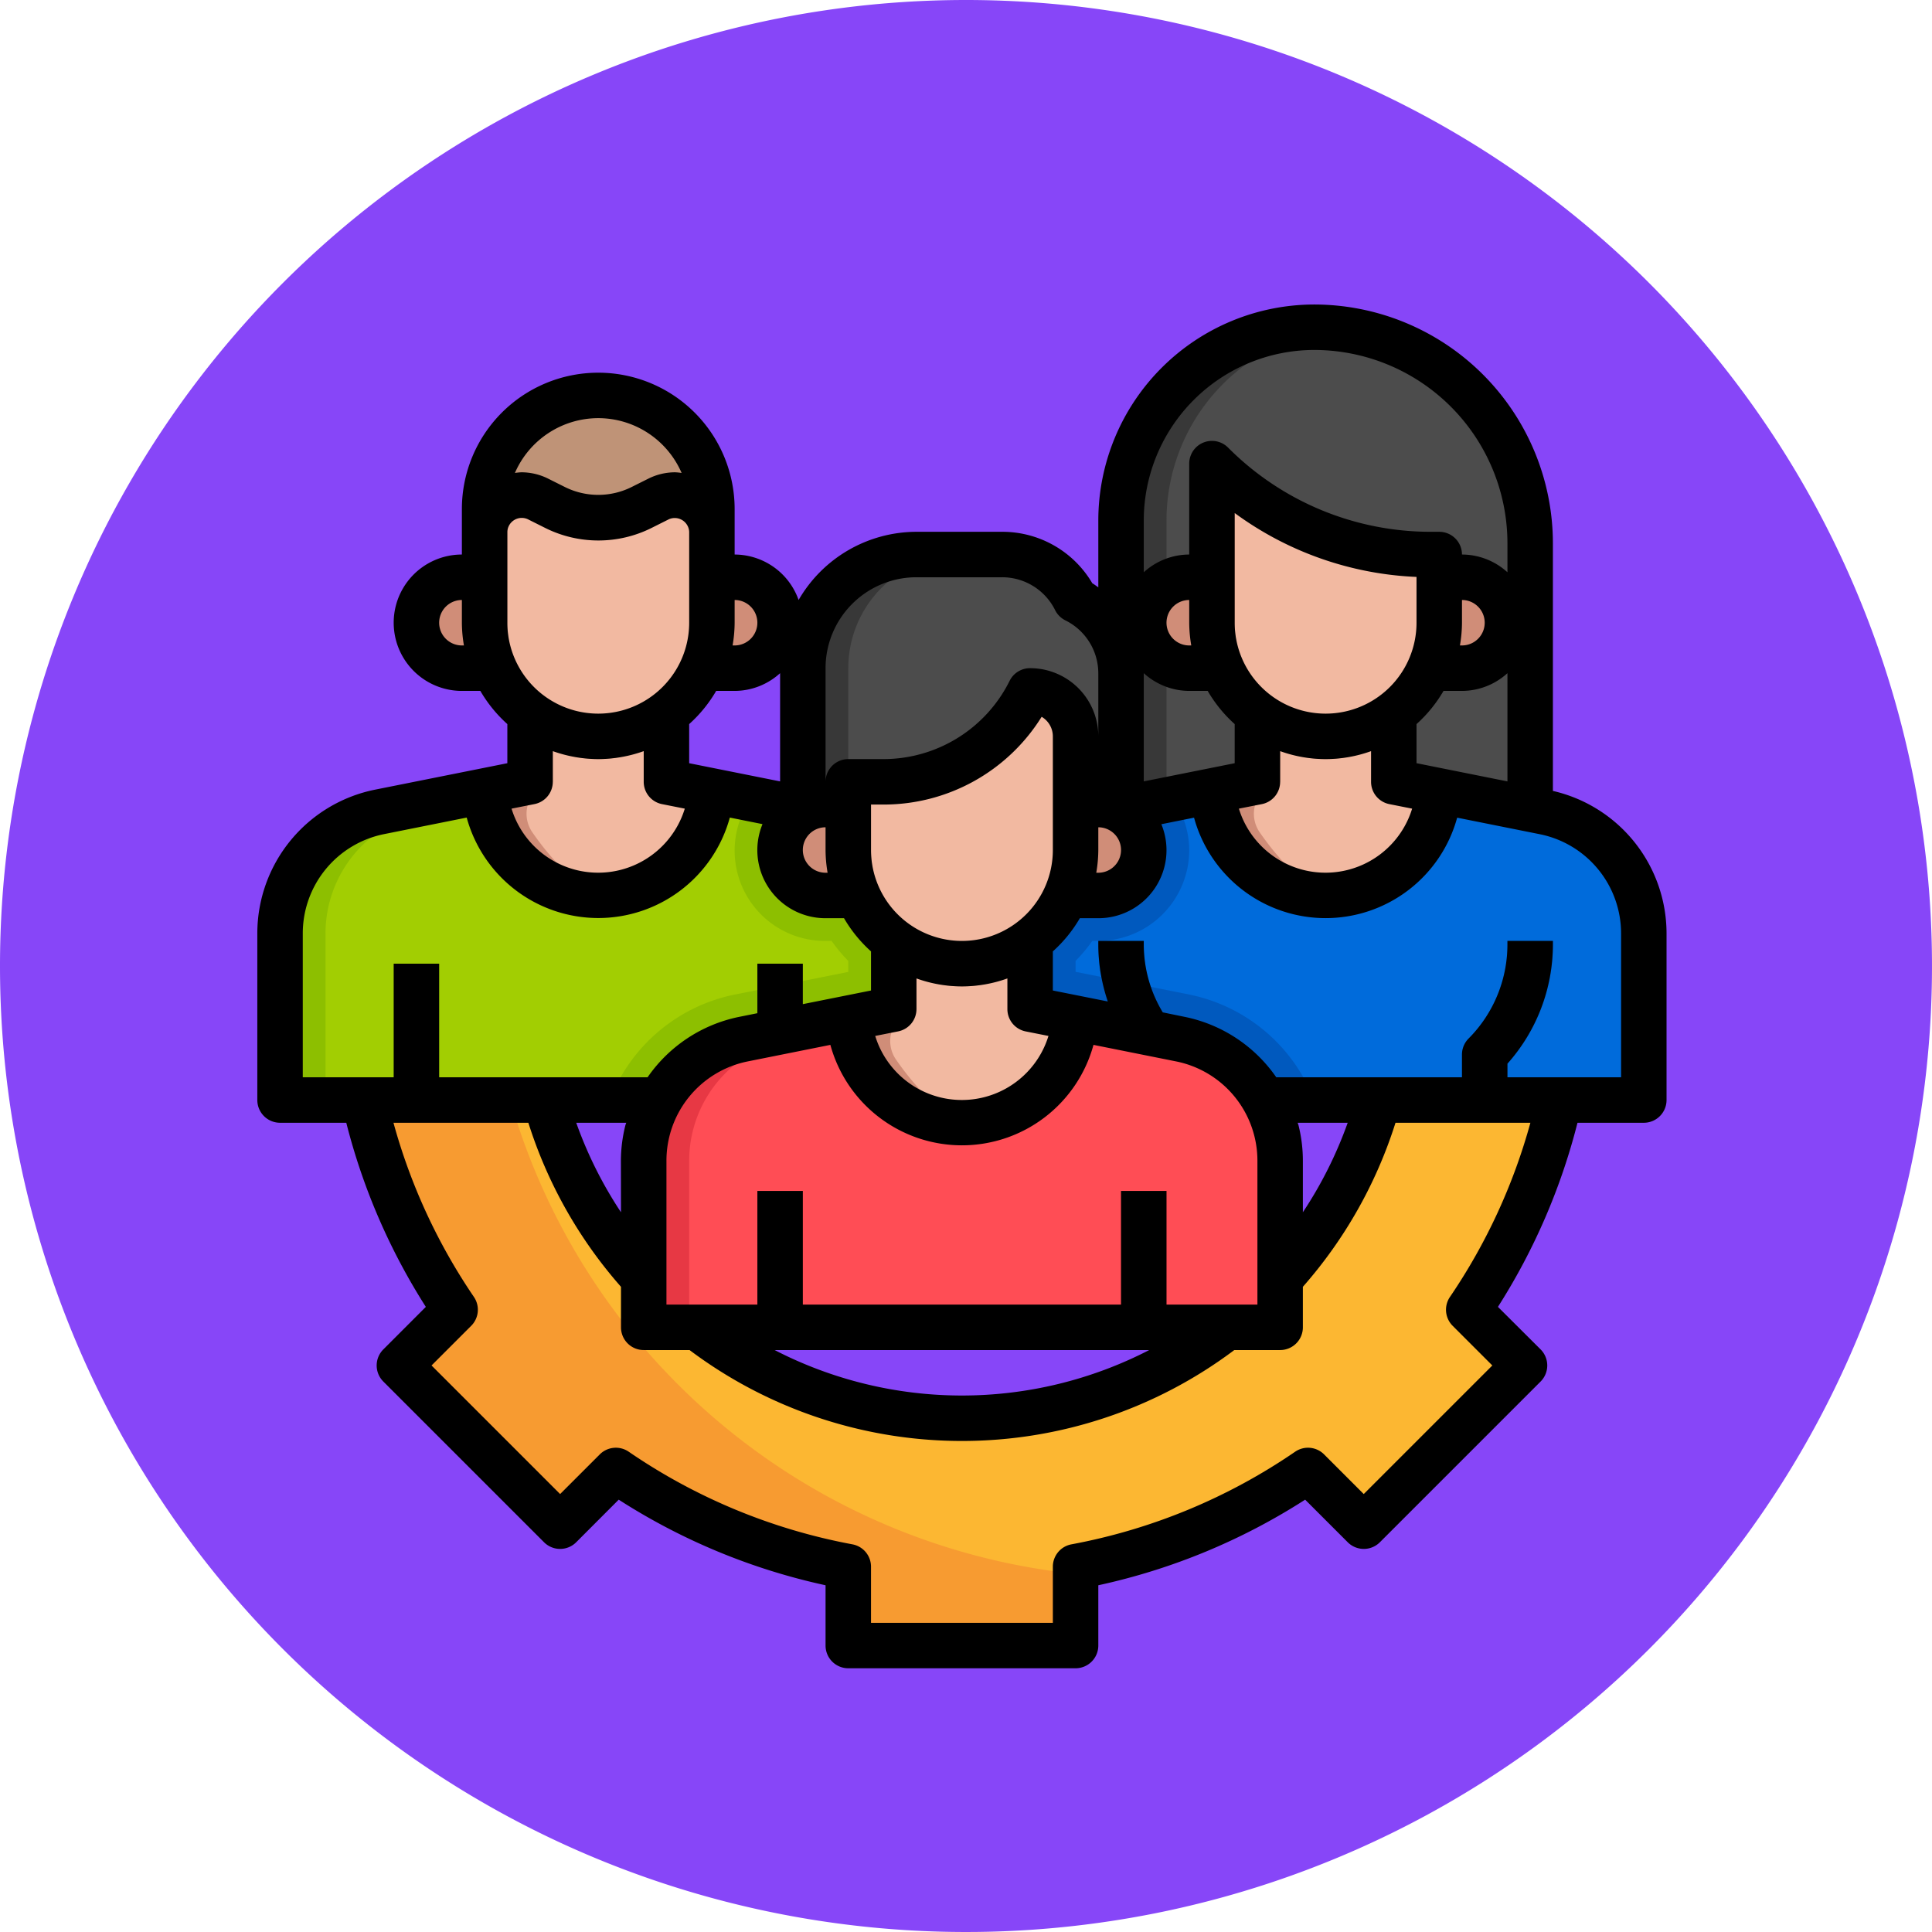<svg xmlns="http://www.w3.org/2000/svg" width="85" height="85" viewBox="0 0 85 85">
  <g id="_19" data-name="19" transform="translate(-704.73 -2846)">
    <path id="Trazado_874547" data-name="Trazado 874547" d="M42.5,0A42.5,42.5,0,1,1,0,42.5,42.5,42.5,0,0,1,42.5,0Z" transform="translate(704.73 2846)" fill="#8746f8"/>
    <g id="Layer_32" data-name="Layer 32" transform="translate(715.051 2857.397)">
      <path id="Trazado_875180" data-name="Trazado 875180" d="M58.323,37A26.852,26.852,0,0,1,54.3,46.226l2.452,2.452-7.071,7.071L47.226,53.3A26.856,26.856,0,0,1,37,57.53V61H27V57.53A26.856,26.856,0,0,1,16.774,53.3l-2.452,2.452L7.251,48.678,9.7,46.226A26.852,26.852,0,0,1,5.677,37h7.988a19.006,19.006,0,0,0,36.67,0Z" fill="#f79b31"/>
      <path id="Trazado_875181" data-name="Trazado 875181" d="M50.335,37a19.006,19.006,0,0,1-36.67,0H12.127A29.019,29.019,0,0,0,37,57.846V57.53A26.856,26.856,0,0,0,47.226,53.3l2.452,2.452,7.071-7.071L54.3,46.226A26.852,26.852,0,0,0,58.323,37Z" fill="#fcb732"/>
      <path id="Trazado_875182" data-name="Trazado 875182" d="M57,24.2V12.5A9.5,9.5,0,0,0,47.5,3,8.5,8.5,0,0,0,39,11.5V28Z" fill="#383838"/>
      <path id="Trazado_875183" data-name="Trazado 875183" d="M48.534,3.059A8.5,8.5,0,0,0,41,11.5V27.578L57,24.2V12.5a9.5,9.5,0,0,0-8.466-9.441Z" fill="#4c4c4c"/>
      <path id="Trazado_875184" data-name="Trazado 875184" d="M45,20v3l-6.615,1.323A5.456,5.456,0,0,0,34,29.671V37H62V29.671a5.456,5.456,0,0,0-4.385-5.348L51,23V20Z" fill="#0059be"/>
      <path id="Trazado_875185" data-name="Trazado 875185" d="M13,20v3L6.385,24.323A5.456,5.456,0,0,0,2,29.671V37H30V29.671a5.456,5.456,0,0,0-4.385-5.348L19,23V20Z" fill="#8dbf00"/>
      <path id="Trazado_875186" data-name="Trazado 875186" d="M62,29.671a5.456,5.456,0,0,0-4.385-5.348L51,23V20H47v3l-5.5,1.1A3.952,3.952,0,0,1,42,26a4,4,0,0,1-4,4h-.266a7.037,7.037,0,0,1-.734.879v.481l5.007,1A7.484,7.484,0,0,1,47.494,37H62Z" fill="#006bdb"/>
      <path id="Trazado_875187" data-name="Trazado 875187" d="M21.993,32.362l5.007-1v-.481A7.037,7.037,0,0,1,26.266,30H26a3.972,3.972,0,0,1-3.278-6.255L19,23V20H15v3L8.385,24.323A5.456,5.456,0,0,0,4,29.671V37H16.506a7.484,7.484,0,0,1,5.487-4.638Z" fill="#a2ce02"/>
      <path id="Trazado_875188" data-name="Trazado 875188" d="M48,28a5,5,0,0,0,4.984-4.6L51,23V20H45v3l-1.985.4A5,5,0,0,0,48,28Z" fill="#d08d78"/>
      <path id="Trazado_875189" data-name="Trazado 875189" d="M52.984,23.4,51,23V20.977a4.926,4.926,0,0,1-5,.6V23a1.432,1.432,0,0,0-.908,2.209c.837,1.212,2.076,2.609,3.408,2.743A4.985,4.985,0,0,0,52.984,23.4Z" fill="#f2b9a1"/>
      <path id="Trazado_875190" data-name="Trazado 875190" d="M42,37H40V35.4a7.766,7.766,0,0,1-2-5.226V30h2v.172a5.789,5.789,0,0,0,1.707,4.121A1,1,0,0,1,42,35Z" fill="#0059be"/>
      <path id="Trazado_875191" data-name="Trazado 875191" d="M16,28a5,5,0,0,0,4.984-4.6L19,23V20H13v3l-1.985.4A5,5,0,0,0,16,28Z" fill="#d08d78"/>
      <path id="Trazado_875192" data-name="Trazado 875192" d="M20.984,23.4,19,23V20.977a4.926,4.926,0,0,1-5,.6V23a1.432,1.432,0,0,0-.908,2.209c.837,1.212,2.076,2.609,3.408,2.743A4.985,4.985,0,0,0,20.984,23.4Z" fill="#f2b9a1"/>
      <path id="Trazado_875193" data-name="Trazado 875193" d="M7,31H9v6H7Z" fill="#8dbf00"/>
      <path id="Trazado_875194" data-name="Trazado 875194" d="M23,31h2v6H23Z" fill="#8dbf00"/>
      <path id="Trazado_875195" data-name="Trazado 875195" d="M25,24.27V18a5,5,0,0,1,5-5h3.764A3.618,3.618,0,0,1,37,15a3.617,3.617,0,0,1,2,3.235v6.034" fill="#383838"/>
      <path id="Trazado_875196" data-name="Trazado 875196" d="M27,18v6.27H39V18.235A3.617,3.617,0,0,0,37,15a3.618,3.618,0,0,0-3.236-2H32A5,5,0,0,0,27,18Z" fill="#4c4c4c"/>
      <path id="Trazado_875197" data-name="Trazado 875197" d="M27,23v3a5,5,0,1,0,10,0V21a2,2,0,0,0-2-2,7.237,7.237,0,0,1-6.472,4Z" fill="#d08d78"/>
      <path id="Trazado_875198" data-name="Trazado 875198" d="M27,24H26a2,2,0,0,0,0,4h1.417" fill="#d08d78"/>
      <path id="Trazado_875199" data-name="Trazado 875199" d="M37,24h1a2,2,0,0,1,0,4H36.583" fill="#d08d78"/>
      <path id="Trazado_875200" data-name="Trazado 875200" d="M29,30v3l-6.615,1.323A5.456,5.456,0,0,0,18,39.671V47H46V39.671a5.456,5.456,0,0,0-4.385-5.348L35,33V30Z" fill="#e73844"/>
      <path id="Trazado_875201" data-name="Trazado 875201" d="M45.837,38.349a5.454,5.454,0,0,0-4.222-4.026L35,33V30H31v3l-6.615,1.323A5.456,5.456,0,0,0,20,39.671V47H46V39.671a5.448,5.448,0,0,0-.163-1.321Z" fill="#ff4d55"/>
      <path id="Trazado_875202" data-name="Trazado 875202" d="M32,38a5,5,0,0,0,4.984-4.6L35,33V30H29v3l-1.985.4A5,5,0,0,0,32,38Z" fill="#d08d78"/>
      <path id="Trazado_875203" data-name="Trazado 875203" d="M36.984,33.4,35,33V30.977a4.926,4.926,0,0,1-5,.6V33a1.432,1.432,0,0,0-.908,2.209c.837,1.212,2.076,2.609,3.408,2.743A4.985,4.985,0,0,0,36.984,33.4Z" fill="#f2b9a1"/>
      <path id="Trazado_875204" data-name="Trazado 875204" d="M23,41h2v6H23Z" fill="#e73844"/>
      <path id="Trazado_875205" data-name="Trazado 875205" d="M39,41h2v6H39Z" fill="#e73844"/>
      <g id="Grupo_1101545" data-name="Grupo 1101545">
        <path id="Trazado_875206" data-name="Trazado 875206" d="M53,13v3a5,5,0,1,1-10,0V9a13.658,13.658,0,0,0,9.657,4Z" fill="#d08d78"/>
        <path id="Trazado_875207" data-name="Trazado 875207" d="M53,14h1a2,2,0,0,1,0,4H52.583" fill="#d08d78"/>
        <path id="Trazado_875208" data-name="Trazado 875208" d="M43,14H42a2,2,0,0,0,0,4h1.417" fill="#d08d78"/>
        <rect id="Rectángulo_401616" data-name="Rectángulo 401616" width="10" height="15" rx="5" transform="translate(11 6)" fill="#d08d78"/>
        <path id="Trazado_875209" data-name="Trazado 875209" d="M11,14H10a2,2,0,0,0,0,4h1.417" fill="#d08d78"/>
        <path id="Trazado_875210" data-name="Trazado 875210" d="M21,14h1a2,2,0,0,1,0,4H20.583" fill="#d08d78"/>
      </g>
      <path id="Trazado_875211" data-name="Trazado 875211" d="M32.5,30.95A4.984,4.984,0,0,0,37,26V21a2,2,0,0,0-2-2,7.237,7.237,0,0,1-6.472,4H28v3a4.984,4.984,0,0,0,4.5,4.95Z" fill="#f2b9a1"/>
      <path id="Trazado_875212" data-name="Trazado 875212" d="M56,37H54V35a1,1,0,0,1,.293-.707A5.789,5.789,0,0,0,56,30.172V30h2v.172A7.766,7.766,0,0,1,56,35.4Z" fill="#0059be"/>
      <path id="Trazado_875213" data-name="Trazado 875213" d="M16.5,6.05A4.984,4.984,0,0,0,12,11v5a4.984,4.984,0,0,0,4.5,4.95A4.984,4.984,0,0,0,21,16V11A4.984,4.984,0,0,0,16.5,6.05Z" fill="#f2b9a1"/>
      <path id="Trazado_875214" data-name="Trazado 875214" d="M16,6a5,5,0,0,0-5,5v1a1.618,1.618,0,0,1,2.342-1.447l.764.382a4.236,4.236,0,0,0,3.788,0l.764-.382A1.618,1.618,0,0,1,21,12V11A5,5,0,0,0,16,6Z" fill="#a37765"/>
      <path id="Trazado_875215" data-name="Trazado 875215" d="M16.5,6.05a4.968,4.968,0,0,0-4.449,4.44,1.584,1.584,0,0,1,1.291.063l.764.382a4.236,4.236,0,0,0,3.788,0l.764-.382A1.618,1.618,0,0,1,21,12V11A4.984,4.984,0,0,0,16.5,6.05Z" fill="#bf9377"/>
      <path id="Trazado_875216" data-name="Trazado 875216" d="M48.5,20.95A4.984,4.984,0,0,0,53,16V13h-.343A13.657,13.657,0,0,1,44,9.906V16A4.984,4.984,0,0,0,48.5,20.95Z" fill="#f2b9a1"/>
      <path id="Trazado_875217" data-name="Trazado 875217" d="M58,23.4V12.5A10.512,10.512,0,0,0,47.5,2,9.511,9.511,0,0,0,38,11.5v2.943c-.088-.06-.171-.125-.264-.179A4.588,4.588,0,0,0,33.764,12H30a6,6,0,0,0-5.186,3A2.994,2.994,0,0,0,22,13V11a6,6,0,0,0-12,0v2a3,3,0,0,0,0,6h.812A6.047,6.047,0,0,0,12,20.46v1.721L6.188,23.343A6.454,6.454,0,0,0,1,29.672V37a1,1,0,0,0,1,1H4.914a27.713,27.713,0,0,0,3.5,8.1l-1.87,1.871a1,1,0,0,0,0,1.414l7.071,7.071a1,1,0,0,0,1.414,0L16.9,54.582A27.669,27.669,0,0,0,26,58.348V61a1,1,0,0,0,1,1H37a1,1,0,0,0,1-1V58.348a27.669,27.669,0,0,0,9.1-3.766l1.874,1.874a1,1,0,0,0,1.414,0l7.071-7.071a1,1,0,0,0,0-1.414L55.582,46.1a27.713,27.713,0,0,0,3.5-8.1H62a1,1,0,0,0,1-1V29.672A6.438,6.438,0,0,0,58,23.4ZM38,26V25a1,1,0,0,1,0,2h-.09A6,6,0,0,0,38,26Zm2-3.019V18.22A2.981,2.981,0,0,0,42,19h.812A6.047,6.047,0,0,0,44,20.46v1.721ZM42.09,17H42a1,1,0,0,1,0-2v1a6,6,0,0,0,.09,1ZM48,20a4,4,0,0,1-4-4V11.174a14.529,14.529,0,0,0,8,2.811V16A4,4,0,0,1,48,20Zm-2.8,3.98A1,1,0,0,0,46,23V21.65a5.889,5.889,0,0,0,4,0V23a1,1,0,0,0,.8.98l1.007.2a3.986,3.986,0,0,1-7.622,0Zm6.8-1.8V20.46A6.047,6.047,0,0,0,53.188,19H54a2.981,2.981,0,0,0,2-.78v4.761ZM54,16V15a1,1,0,0,1,0,2h-.09A6,6,0,0,0,54,16ZM47.5,4A8.51,8.51,0,0,1,56,12.5v1.28A2.981,2.981,0,0,0,54,13a1,1,0,0,0-1-1h-.343a12.573,12.573,0,0,1-8.95-3.707A1,1,0,0,0,42,9v4a2.981,2.981,0,0,0-2,.78V11.5A7.508,7.508,0,0,1,47.5,4ZM26,18a4,4,0,0,1,4-4h3.764A2.6,2.6,0,0,1,36.1,15.447a1,1,0,0,0,.448.448A2.6,2.6,0,0,1,38,18.235V21a3,3,0,0,0-3-3,1,1,0,0,0-.9.553A6.2,6.2,0,0,1,28.528,22H27a1,1,0,0,0-1,1ZM41.419,35.3A4.455,4.455,0,0,1,45,39.672V46H41V41H39v5H25V41H23v5H19V39.672A4.454,4.454,0,0,1,22.581,35.3l3.631-.727a6,6,0,0,0,11.576,0ZM40.24,48a17.974,17.974,0,0,1-16.48,0ZM34.8,33.98l1.007.2a3.986,3.986,0,0,1-7.622,0l1.007-.2A1,1,0,0,0,30,33V31.65a5.889,5.889,0,0,0,4,0V33a1,1,0,0,0,.8.98ZM32,30a4,4,0,0,1-4-4V24h.528a8.186,8.186,0,0,0,6.979-3.861A1,1,0,0,1,36,21v5A4,4,0,0,1,32,30ZM20,22.181V20.46A6.047,6.047,0,0,0,21.188,19H22a2.981,2.981,0,0,0,2-.78v4.761ZM26,25v1a6,6,0,0,0,.09,1H26a1,1,0,0,1,0-2Zm-3-9a1,1,0,0,1-1,1h-.09A6,6,0,0,0,22,16V15A1,1,0,0,1,23,16ZM16,7a4,4,0,0,1,3.667,2.411,2.456,2.456,0,0,0-.285-.029,2.642,2.642,0,0,0-1.171.276l-.764.382a3.29,3.29,0,0,1-2.894,0l-.764-.382a2.642,2.642,0,0,0-1.171-.276,2.456,2.456,0,0,0-.285.029A4,4,0,0,1,16,7Zm-3.1,4.447.763.382a5.236,5.236,0,0,0,4.684,0l.763-.382A.636.636,0,0,1,20,12v4a4,4,0,0,1-8,0V12a.635.635,0,0,1,.9-.553ZM10,17a1,1,0,0,1,0-2v1a6,6,0,0,0,.09,1Zm6,5a5.976,5.976,0,0,0,2-.35V23a1,1,0,0,0,.8.98l1.007.2a3.986,3.986,0,0,1-7.622,0l1.007-.2A1,1,0,0,0,14,23V21.65A5.976,5.976,0,0,0,16,22ZM3,29.672A4.454,4.454,0,0,1,6.581,25.3l3.631-.727a6,6,0,0,0,11.576,0l1.438.288A2.994,2.994,0,0,0,26,29h.812A6.047,6.047,0,0,0,28,30.46v1.721l-3,.6V31H23v2.18l-.812.163A6.466,6.466,0,0,0,18.169,36H9V31H7v5H3ZM17,41.938A18.083,18.083,0,0,1,15.031,38h2.2c-.01.036-.026.069-.035.1a6.466,6.466,0,0,0-.2,1.572Zm36.472,3.723a1,1,0,0,0,.118,1.272l1.745,1.745-5.657,5.657L47.933,52.59a1,1,0,0,0-1.272-.118,25.722,25.722,0,0,1-9.846,4.076A1,1,0,0,0,36,57.53V60H28V57.53a1,1,0,0,0-.815-.982,25.722,25.722,0,0,1-9.846-4.076,1,1,0,0,0-1.272.118l-1.745,1.745L8.665,48.678l1.745-1.745a1,1,0,0,0,.118-1.272A25.706,25.706,0,0,1,6.99,38h5.935A20.047,20.047,0,0,0,17,45.217V47a1,1,0,0,0,1,1h2.017a19.949,19.949,0,0,0,23.966,0H46a1,1,0,0,0,1-1V45.217A20.064,20.064,0,0,0,51.075,38H57.01A25.706,25.706,0,0,1,53.472,45.661Zm-6.665-7.555c-.009-.036-.026-.07-.035-.106h2.2A18.053,18.053,0,0,1,47,41.937V39.672a6.45,6.45,0,0,0-.193-1.566ZM61,36H56v-.6a7.891,7.891,0,0,0,2-5.225V30H56v.172a5.868,5.868,0,0,1-1.707,4.121A1,1,0,0,0,54,35v1H45.83a6.464,6.464,0,0,0-4.018-2.657l-.976-.2A5.787,5.787,0,0,1,40,30.172V30H38v.172a7.817,7.817,0,0,0,.418,2.492L36,32.181V30.46A6.047,6.047,0,0,0,37.188,29H38a2.994,2.994,0,0,0,2.774-4.135l1.438-.288a6,6,0,0,0,11.576,0l3.631.727A4.455,4.455,0,0,1,61,29.672Z"/>
    </g>
  </g>
</svg>
